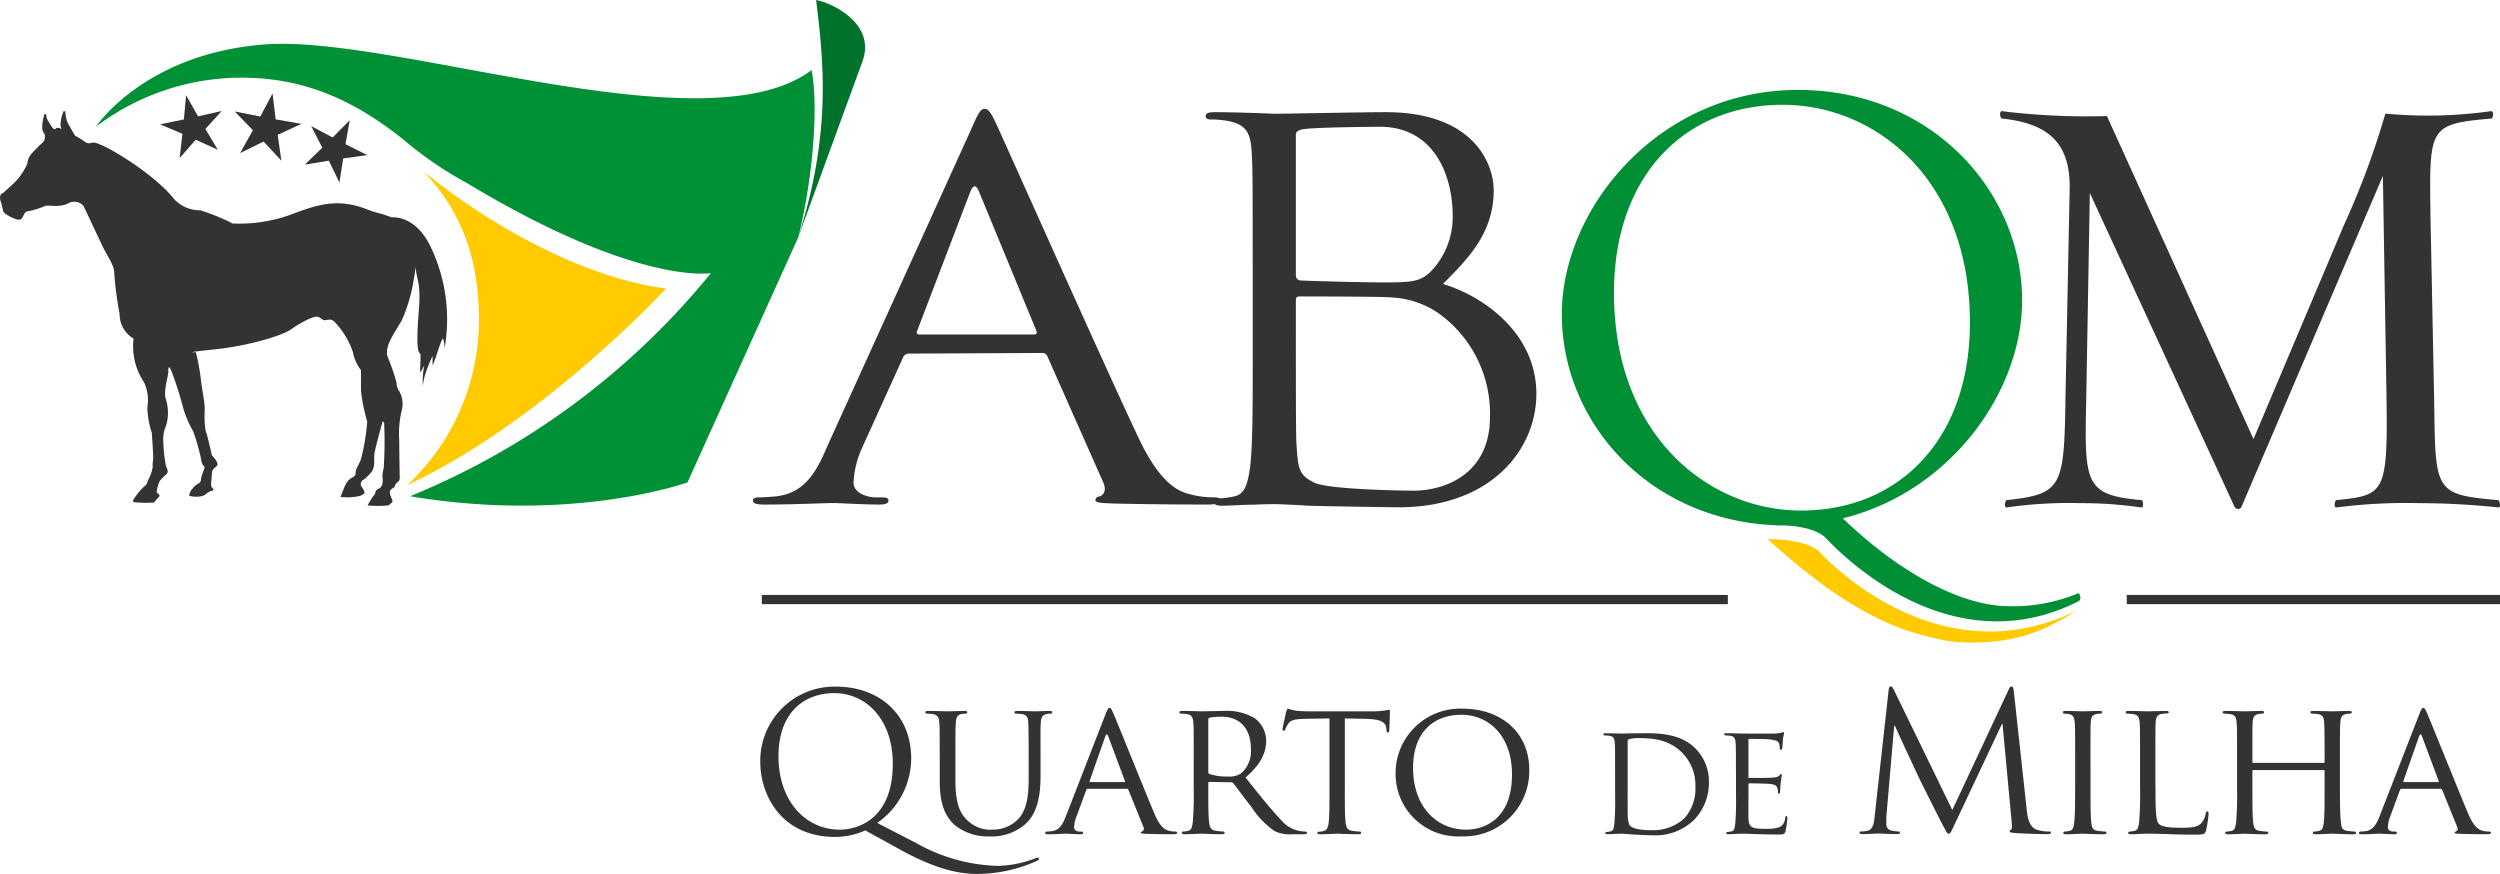 <svg xmlns="http://www.w3.org/2000/svg" width="270.982" height="94.73" viewBox="0 0 270.982 94.73"><defs><style>.a{fill:none;stroke:#333;}.b{fill:#333;}.c{fill:#008f35;}.d{fill:#ffcb00;}.e{fill:#00722c;}.f{fill:#009035;}</style></defs><g transform="translate(81.617 9.744)"><path class="a" d="M284.139,354.957H388.852" transform="translate(-283.183 -299.714)"/><path class="a" d="M579.811,354.957h40.455" transform="translate(-430.901 -299.714)"/><path class="b" d="M597.773,291.655a59.3,59.3,0,0,0-8.933.464c-.332.07-.2-.792,0-.792,5.093-.531,5.557-.663,5.423-10.722l-.4-24.419-15.352,35.932a.434.434,0,0,1-.727-.068L562.1,258.04l-.394,22.566c-.2,8.93-.135,10.19,6.02,10.722.132,0,.262.861-.067.792a44.922,44.922,0,0,0-6.553-.464,47.464,47.464,0,0,0-8.005.464c-.333.07-.2-.792,0-.792,5.89-.663,6.219-1.323,6.35-10.722l.466-23.23c0-4.7-2.25-6.879-7.345-7.409-.2,0-.329-.8,0-.8a74.756,74.756,0,0,0,11.38.53l15.885,35.009,9.794-23.164a88.141,88.141,0,0,0,4.5-12.11,48.959,48.959,0,0,0,11.446-.265c.4,0,.2.8.068.8-6.883.6-6.749.925-6.62,10.721l.4,19.918c.133,9.793,0,10.123,6.947,10.722.135,0,.333.861,0,.792a82.762,82.762,0,0,0-8.6-.464Z" transform="translate(-417.193 -246.862)"/><path class="b" d="M390.064,272.974c0,4.343,0,11.341.057,12.187.177,2.765.177,3.555,1.992,4.4,1.581.735,9.683.849,10.738.849,3.159,0,8.254-1.64,8.254-8.015a13.338,13.338,0,0,0-5.678-11.285,9.9,9.9,0,0,0-4.859-1.635c-.762-.115-9.274-.115-10.152-.115-.236,0-.351.115-.351.4v3.216Zm0-5.979c0,.393.116.5.408.618.353.056,6.993.225,9.16.225,3.277,0,4.095-.113,5.326-1.467a8.55,8.55,0,0,0,2.106-5.7c0-4.682-2.167-9.705-7.9-9.705-.643,0-7.461.059-8.4.284-.527.113-.7.281-.7.621v15.124Zm-4.681-1.245c0-8.8,0-10.384-.119-12.189-.117-1.916-.584-2.821-2.515-3.217a11.378,11.378,0,0,0-1.991-.171c-.234,0-.469-.113-.469-.336,0-.337.293-.453.938-.453,2.634,0,6.319.17,6.612.17,1.4,0,9.276-.17,11.966-.17,9.6,0,11.705,5.644,11.705,8.467,0,4.625-2.75,7.39-5.5,10.155,4.331,1.3,10.125,5.3,10.125,11.907,0,6.039-4.915,12.3-14.923,12.3-.644,0-8.1-.112-9.8-.17-1.7-.113-3.335-.17-3.57-.17-.116,0-1.112,0-2.343.058-1.168,0-2.514.112-3.39.112-.646,0-.938-.112-.938-.451,0-.17.115-.338.467-.338a9.544,9.544,0,0,0,1.758-.225c1.169-.227,1.461-1.469,1.7-3.105.294-2.368.294-6.827.294-12.244V265.75Z" transform="translate(-331.22 -246.97)"/><path class="b" d="M312.689,273.116c.325,0,.325-.166.261-.389l-6.2-15.04c-.324-.834-.654-.834-.978,0l-5.746,15.04c-.131.278,0,.389.2.389Zm-6.791-22.28c.784-1.837,1.045-2.172,1.437-2.172s.654.28,1.434,2.005c.981,2.117,11.231,25.121,15.217,33.589,2.351,4.959,4.245,5.847,5.616,6.182a9.863,9.863,0,0,0,2.612.334c.392,0,.654.057.654.335,0,.334-.588.444-1.305.444-.978,0-5.748,0-10.252-.11-1.243-.056-1.961-.056-1.961-.39,0-.222.2-.336.458-.389.39-.113.783-.613.39-1.505l-6.073-13.7a.573.573,0,0,0-.587-.333l-14.4.068a.68.68,0,0,0-.654.445l-4.44,9.792a10.288,10.288,0,0,0-.915,3.731c0,1.113,1.373,1.616,2.482,1.616h.654c.458,0,.652.113.652.335,0,.334-.392.444-.979.444-1.567,0-4.374-.166-5.093-.166s-4.31.166-7.381.166c-.849,0-1.24-.11-1.24-.444,0-.223.26-.335.587-.335.457,0,1.371-.057,1.9-.111,3-.335,4.308-2.451,5.484-5.237Z" transform="translate(-282.228 -246.609)"/><path class="c" d="M483.373,290.155c-9.964,0-20.282-8.055-20.282-23.6,0-12.821,7.776-20.383,18.3-20.383,9.963,0,20.28,7.986,20.28,23.606C501.674,282.6,493.831,290.155,483.373,290.155Zm30.031,8.967a18.358,18.358,0,0,1-7.489,1.4c-5.371,0-12.225-3.921-18.019-9.527,11.657-2.869,19.431-13.728,19.431-23.6,0-11.91-9.893-22.835-24.309-22.835-15.051,0-25.582,12.819-25.582,24.305,0,11.837,9.613,22.625,23.817,22.906,0,0,3.464-.062,4.876,1.438,1.847,1.961,13.6,13.76,27.346,6.759.356-.21.069-.916-.072-.845Z" transform="translate(-369.763 -244.558)"/><path class="d" d="M521.323,352.869a17,17,0,0,0,2.765.208c6.283,0,9-2.082,11.771-3.63h0c-14.5,7.364-26.317-4.18-28.164-6.142-1.413-1.5-5.672-1.438-5.672-1.438,5.966,5.432,10.748,8.446,15.237,9.956a41.452,41.452,0,0,0,4.063,1.046Z" transform="translate(-392.038 -293.174)"/></g><path class="b" d="M170.552,251.787l2.541-1.248,1.928,2.077-.4-2.806,2.568-1.188-2.788-.485-.338-2.811-1.323,2.5-2.778-.544,1.972,2.029Z" transform="translate(-144.521 -235.197)"/><path class="b" d="M185.145,267.938l-.008.062a.219.219,0,0,1,.016-.049Z" transform="translate(-152.104 -246.495)"/><path class="b" d="M155.918,252.52l1.735-1.981,2.4,1.089-1.349-2.261,1.773-1.945-2.566.581-1.3-2.29-.236,2.624-2.583.53,2.422,1.032Z" transform="translate(-136.443 -235.392)"/><path class="b" d="M188.908,257.882l-1.157-2.364-2.6.424,1.893-1.83-1.2-2.34L188.166,253l1.853-1.868-.458,2.593,2.354,1.187-2.607.363Z" transform="translate(-152.111 -238.1)"/><path class="b" d="M133.584,273.822a3.079,3.079,0,0,1-1.5-2.682,36.485,36.485,0,0,1-.578-4.419c0-.867-.772-1.84-1.3-2.964s-1.931-4.087-2.024-4.292a1.332,1.332,0,0,0-1.738-.255c-1.014.459-2.171.1-2.461.255a8.016,8.016,0,0,1-1.832.563c-.483.051-.434.664-.772.868s-1.3-.36-1.3-.36-.482-.251-.578-.458-.1-.491-.291-1.071c-.286-.869.244-.953.244-.953s.819-.751,1.108-1.008a6.641,6.641,0,0,0,1.541-2.229c.05-.869.82-1.379,1.161-1.787.166-.206.546-.41.672-.72a1.206,1.206,0,0,0,0-.711c-.528-.408,0-2.1,0-2.1h.194a1.434,1.434,0,0,0,.192.717c.2.256.579,1.123.822.869s.674.05.674.05c-.385-.561.192-1.943.192-1.943h.2v.154a4.336,4.336,0,0,0,.193.972c.1.256.869,1.532.869,1.532a7.606,7.606,0,0,1,1.039.637c.289.25.536.172.889.1.725-.155,6.076,2.966,8.537,5.807a3.807,3.807,0,0,0,3.089,1.532,22.939,22.939,0,0,1,3.522,1.432,16.56,16.56,0,0,0,6.029-.867c2.894-1.074,5.161-1.993,8.538-.666a9.944,9.944,0,0,0,1.255.407,13.022,13.022,0,0,1,1.4.461s2.655-.357,4.341,3.424a18.162,18.162,0,0,1,1.4,10.78,3.582,3.582,0,0,0-.143-1.022c-.144-.358-.868,2.4-1.157,2.86v-1.022a14.626,14.626,0,0,0-.868,2.245,7.93,7.93,0,0,0-.193,1.022,9.309,9.309,0,0,1,.145-2.143c.19-.46-.435.815-.435.611s.048-1.48.048-1.838-.386.2-.337-2.195.434-4.19.05-5.877-.241-1.941-.241-1.941a8.93,8.93,0,0,1-.195,1.736,17.577,17.577,0,0,1-1.3,4.5c-.821,1.431-1.926,2.862-1.542,3.986a21.543,21.543,0,0,1,.966,2.809,1.468,1.468,0,0,0,.242.819,2.785,2.785,0,0,1,.335,2.094,10.93,10.93,0,0,0-.288,3.372c0,.97.048,3.728.048,3.934s0,.407-.2.51a.884.884,0,0,0-.335.511c-.05.154-.531.255-.531.614s.291.819.291.971-.436.457-.436.457a11.091,11.091,0,0,1-2.265,0,9.213,9.213,0,0,1,.82-1.278.587.587,0,0,1,.338-.51c.335-.153.481-.41.481-.969a2.655,2.655,0,0,1,.1-1.227,43.548,43.548,0,0,0,.051-4.957l-.148-.2s-.866,3.063-.917,3.628.148,1.379-.385,1.99a4.406,4.406,0,0,1-.965.869s-.241.36-.048.615.434.614.289.765a1.341,1.341,0,0,1-.482.256,6.154,6.154,0,0,1-2.073.1s.336-.869.431-1.071a2.1,2.1,0,0,1,.532-.816c.337-.31.676-.258.676-.72s.24-.611.579-1.479a22.772,22.772,0,0,0,.675-4.086,20.141,20.141,0,0,1-.675-3.323v-2.247a4.552,4.552,0,0,1-.87-1.945,8.845,8.845,0,0,0-2.023-3.319c-.336-.306-.531-.2-.916-.153s-.386-.153-.824-.356-2.217.817-2.987,1.381-4.223,1.7-8.053,2.123l-.2.02c-3.907.408-1.83.3-2.026.3a23.021,23.021,0,0,1,.531,2.812c.145,1.33.436,2.6.436,3.372a11.052,11.052,0,0,0,.094,2.35c.148.256.683,2.657.683,2.657s.763.767.572,1.073-.568.358-.572.87-.188,1.379,0,1.532.247.3,0,.358a1.918,1.918,0,0,0-.584.3s-.435.563-1.88.256a1.3,1.3,0,0,1,.386-.817,1.865,1.865,0,0,1,.673-.56c.289-.156.145-.407.337-.922s.291-.817.291-.817a1.267,1.267,0,0,1-.387-.818,22.8,22.8,0,0,0-.868-3.065,11.809,11.809,0,0,1-1.061-2.452,38.877,38.877,0,0,0-1.3-4.085c-.287-.666-.336-.41-.336.1s-.563,2.1-.257,2.965a4.907,4.907,0,0,1,0,2.91,3.56,3.56,0,0,0-.275,1.789,15.364,15.364,0,0,0,.275,2.505c.112.356.369.664,0,.969a6.039,6.039,0,0,0-.662.664,3.662,3.662,0,0,0-.336,1.176c0,.15.435.407.291.511a5.78,5.78,0,0,0-.578.665,11.806,11.806,0,0,1-2.267-.052v-.2a7.414,7.414,0,0,1,1.183-1.482c.405-.255.309-.511.5-.817a4.061,4.061,0,0,0,.432-1.277,4.855,4.855,0,0,1,.049-.868c.051-.155-.143-2.861-.143-2.861a9.5,9.5,0,0,1-.483-2.76,4.585,4.585,0,0,0-.358-2.71,7.006,7.006,0,0,1-1.136-4.747Z" transform="translate(-119.123 -237.131)"/><path class="d" d="M209.072,262.134c4.209,4.409,6.049,9.554,6.049,16.131a24.479,24.479,0,0,1-7.718,17.867.233.233,0,0,1-.035.036c14.792-6.911,28.042-21.3,28.042-21.3C226.672,273.737,216.6,268.286,209.072,262.134Z" transform="translate(-163.211 -243.595)"/><path class="e" d="M293.934,225.086c.769,6.473,1.758,14.279-1.975,25.813l7.026-19.238C300.4,227.58,295.581,225.385,293.934,225.086Z" transform="translate(-205.472 -225.086)"/><path class="f" d="M217.471,237.424c-11.425,8.621-45.137-3.846-59.265-2.778-13.066.987-18.311,8.918-18.311,8.918.017-.013.033-.023.048-.036a26.1,26.1,0,0,1,15.774-5.278c6.722,0,12.142,2.413,17.49,6.69a40.018,40.018,0,0,0,6.913,4.733c18.545,11.181,26.442,9.76,26.442,9.76a82.063,82.063,0,0,1-32.611,24.187c17.673,2.96,30.065-1.5,30.066-1.5l11.969-26.48.03-.065c1.5-5.891,2.264-13.95,1.454-18.154Z" transform="translate(-129.501 -229.829)"/><g transform="translate(82.408 74.423)"><path class="b" d="M292.434,389.321c1.871,0,5.737-1.081,5.737-7.129,0-4.988-3.034-7.669-6.318-7.669-3.471,0-6.069,2.286-6.069,6.837,0,4.842,2.91,7.96,6.651,7.96Zm2.764.083a8.123,8.123,0,0,1-3.263.707c-5.757,0-8.126-4.428-8.126-8.168A8.045,8.045,0,0,1,292,373.817c4.677,0,8.168,2.971,8.168,7.794a8.551,8.551,0,0,1-3.678,6.983l4.26,2.2a18.958,18.958,0,0,0,8.75,2.452,11.762,11.762,0,0,0,4.094-.81,1.284,1.284,0,0,1,.291-.084.12.12,0,0,1,.125.125c0,.083-.042.146-.166.208a15.874,15.874,0,0,1-6.589,1.435c-2.514,0-5.2-.915-8.563-2.786Z" transform="translate(-283.809 -373.816)"/><path class="b" d="M321.123,384.2c0-2.743,0-3.242-.042-3.8s-.145-.893-.748-.977a5.817,5.817,0,0,0-.624-.042.176.176,0,0,1-.145-.145c0-.1.083-.146.291-.146.831,0,1.933.042,2.1.042s1.309-.042,1.849-.042c.208,0,.312.042.312.146a.179.179,0,0,1-.166.145,2.137,2.137,0,0,0-.457.042c-.478.084-.582.4-.624.977-.042.562-.042,1.06-.042,3.8v2.473c0,2.556.56,3.616,1.351,4.323a3.562,3.562,0,0,0,2.722.956,3.752,3.752,0,0,0,2.826-1.247c.852-1.018,1.039-2.472,1.039-4.281V384.2c0-2.743-.022-3.242-.042-3.8s-.125-.893-.728-.977a5.949,5.949,0,0,0-.624-.041.156.156,0,0,1-.145-.145c0-.1.083-.146.291-.146.81,0,1.871.042,1.975.042.125,0,1-.042,1.538-.042.208,0,.291.042.291.146a.156.156,0,0,1-.145.145,2.161,2.161,0,0,0-.457.041c-.5.1-.6.4-.645.977-.042.562-.021,1.06-.021,3.8V386.1c0,1.913-.249,4.053-1.7,5.3a5.53,5.53,0,0,1-3.824,1.289,5.709,5.709,0,0,1-3.8-1.246c-.894-.832-1.6-2.058-1.6-4.635v-2.6Z" transform="translate(-301.673 -376.451)"/><path class="b" d="M354.1,386.47c.083,0,.083-.042.062-.125l-1.808-4.843q-.156-.405-.312,0l-1.7,4.843c-.021.083,0,.125.063.125Zm-2.037-7.357c.228-.581.312-.685.436-.685.187,0,.249.249.436.644.332.748,3.263,8.043,4.386,10.725.665,1.579,1.163,1.808,1.558,1.933a2.538,2.538,0,0,0,.727.1c.1,0,.229.042.229.146s-.208.146-.415.146c-.27,0-1.621,0-2.889-.042-.353-.021-.645-.021-.645-.125,0-.083.042-.083.125-.125a.332.332,0,0,0,.167-.478L354.54,387.3c-.042-.083-.063-.1-.167-.1h-4.219a.193.193,0,0,0-.187.145l-1.039,2.827a3.653,3.653,0,0,0-.27,1.184c0,.353.312.478.623.478h.167c.145,0,.187.063.187.146,0,.1-.1.146-.27.146-.436,0-1.434-.063-1.642-.063-.187,0-1.1.063-1.849.063-.229,0-.353-.042-.353-.146a.161.161,0,0,1,.166-.146,4.923,4.923,0,0,0,.54-.042c.832-.1,1.185-.727,1.538-1.62Z" transform="translate(-314.64 -376.12)"/><path class="b" d="M377.727,385.7a.261.261,0,0,0,.125.229,6.207,6.207,0,0,0,2.016.27,2.378,2.378,0,0,0,1.372-.312,3.155,3.155,0,0,0,1.1-2.7c0-2.2-1.2-3.471-3.159-3.471a7.974,7.974,0,0,0-1.31.1.225.225,0,0,0-.145.208V385.7Zm-1.58-1.5c0-2.743,0-3.243-.042-3.8-.042-.6-.145-.893-.748-.977a5.972,5.972,0,0,0-.623-.042.176.176,0,0,1-.145-.145c0-.1.083-.146.29-.146.831,0,2.058.042,2.161.042.187,0,1.725-.042,2.286-.042a5.994,5.994,0,0,1,3.409.769,3.1,3.1,0,0,1,1.267,2.41c0,1.31-.54,2.577-2.244,4.032,1.5,1.87,2.764,3.471,3.825,4.573a3.449,3.449,0,0,0,2.681,1.288.161.161,0,0,1,.167.146c0,.1-.1.146-.437.146h-1.143a3.687,3.687,0,0,1-1.954-.353,9.344,9.344,0,0,1-2.494-2.6c-.768-.957-1.579-2.1-1.974-2.578a.28.28,0,0,0-.25-.1l-2.327-.042c-.083,0-.125.042-.125.145v.416c0,1.7,0,3.076.083,3.8.062.519.166.852.727.935a6.711,6.711,0,0,0,.811.083.13.13,0,0,1,.146.146c0,.083-.083.146-.291.146-1,0-2.161-.063-2.244-.063-.021,0-1.247.063-1.808.063-.187,0-.291-.042-.291-.146a.141.141,0,0,1,.146-.146,2.609,2.609,0,0,0,.56-.083c.354-.083.4-.416.478-.935a36.175,36.175,0,0,0,.1-3.824V384.2Z" transform="translate(-329.164 -376.451)"/><path class="b" d="M403.686,387.073c0,1.7,0,3.1.083,3.825.063.519.146.852.707.935a7.1,7.1,0,0,0,.831.083.13.13,0,0,1,.146.145c0,.084-.084.146-.291.146-1,0-2.161-.062-2.265-.062-.083,0-1.351.063-1.891.063-.208,0-.291-.042-.291-.146,0-.063.042-.125.146-.125a2.4,2.4,0,0,0,.54-.083c.374-.083.478-.437.54-.956.083-.728.083-2.12.083-3.825v-7.419l-2.64.042c-1.143.021-1.579.146-1.849.561a2.854,2.854,0,0,0-.291.561c-.042.146-.1.167-.187.167a.138.138,0,0,1-.125-.146c0-.187.374-1.766.395-1.911.042-.1.125-.332.187-.332a6.448,6.448,0,0,0,.81.207c.52.063,1.226.083,1.434.083h6.9a9.108,9.108,0,0,0,1.31-.083c.27-.041.436-.083.519-.083s.083.1.083.208c0,.54-.062,1.807-.062,2.016,0,.145-.084.229-.167.229s-.125-.062-.145-.312l-.021-.187c-.062-.54-.457-.935-2.2-.977l-2.286-.042v7.419Z" transform="translate(-340.326 -376.203)"/><path class="b" d="M429.1,391.707c1.642,0,4.947-.873,4.947-5.986,0-4.24-2.577-6.464-5.466-6.464-3.055,0-5.258,1.912-5.258,5.757C423.324,389.13,425.8,391.707,429.1,391.707Zm-.415-13.114c4.115,0,7.233,2.514,7.233,6.63a7.078,7.078,0,0,1-7.337,7.212,6.776,6.776,0,0,1-7.15-6.942,7,7,0,0,1,7.254-6.9Z" transform="translate(-352.566 -376.202)"/><path class="b" d="M469.062,389.663c0,1.531,0,2.875.017,3.147a2.729,2.729,0,0,0,.17,1.037c.187.273.715.579,2.483.579a5.019,5.019,0,0,0,3.5-1.31,4.871,4.871,0,0,0,1.174-3.437A5.011,5.011,0,0,0,475,386.056c-1.412-1.428-3.062-1.616-4.848-1.616a3.994,3.994,0,0,0-.9.1.253.253,0,0,0-.187.289v4.831ZM467.7,388.1c0-2.245,0-2.654-.034-3.113-.034-.493-.119-.732-.612-.8a4.964,4.964,0,0,0-.51-.034.144.144,0,0,1-.12-.119c0-.085.069-.119.239-.119.68,0,1.65.034,1.735.034.17,0,1.123-.034,2.008-.034,1.5,0,4.235-.136,6.005,1.65a5.079,5.079,0,0,1,1.463,3.674,5.79,5.79,0,0,1-1.616,4.066,6.008,6.008,0,0,1-4.542,1.667c-.646,0-1.446-.051-2.093-.084-.646-.052-1.157-.085-1.225-.085-.034,0-.306.017-.613.017-.306.017-.664.033-.9.033-.153,0-.238-.033-.238-.118a.115.115,0,0,1,.119-.119,2.142,2.142,0,0,0,.459-.068c.289-.068.323-.34.391-.766a29.343,29.343,0,0,0,.086-3.13V388.1Z" transform="translate(-375.045 -378.859)"/><path class="b" d="M493.875,387.98c0-2.245,0-2.654-.034-3.113-.034-.493-.119-.732-.613-.8a4.688,4.688,0,0,0-.511-.034.143.143,0,0,1-.119-.119c0-.085.068-.119.238-.119.681,0,1.65.034,1.735.034.1,0,3.233.017,3.573,0,.289-.017.561-.069.68-.085.069-.017.136-.069.2-.069.052,0,.068.069.068.137,0,.1-.085.272-.119.68-.017.136-.052.783-.085.953-.017.068-.069.153-.136.153-.085,0-.119-.068-.119-.187a1.572,1.572,0,0,0-.085-.51c-.1-.239-.255-.34-1.072-.442-.255-.034-1.991-.052-2.16-.052-.068,0-.085.052-.085.154v3.93c0,.1,0,.153.085.153.187,0,2.16,0,2.5-.034.358-.035.578-.052.732-.2.1-.1.17-.188.221-.188s.085.034.085.119a7.859,7.859,0,0,0-.119.8c-.034.289-.068.834-.068.936,0,.119-.034.272-.136.272-.069,0-.1-.052-.1-.136a1.272,1.272,0,0,0-.069-.476c-.051-.2-.187-.374-.765-.443-.408-.051-2.008-.068-2.262-.068a.09.09,0,0,0-.1.1v1.208c0,.492-.017,2.177,0,2.466.034.97.306,1.157,1.786,1.157a4.985,4.985,0,0,0,1.5-.153,1.1,1.1,0,0,0,.681-1c.034-.171.068-.221.153-.221s.1.119.1.221a11.939,11.939,0,0,1-.2,1.394c-.1.375-.256.375-.834.375-1.123,0-1.991-.034-2.6-.051-.63-.034-1.021-.034-1.242-.034-.034,0-.323,0-.646.017-.289.017-.63.034-.867.034-.153,0-.238-.034-.238-.119a.114.114,0,0,1,.118-.119,4.276,4.276,0,0,0,.459-.068c.289-.052.323-.34.391-.766a29.5,29.5,0,0,0,.085-3.129V387.98Z" transform="translate(-388.121 -378.741)"/><path class="b" d="M540.041,387.138c.083.748.229,1.912,1.122,2.2a4.515,4.515,0,0,0,1.351.187c.1,0,.166.022.166.1,0,.125-.187.187-.436.187-.457,0-2.7-.063-3.471-.125-.478-.042-.581-.1-.581-.208,0-.083.042-.125.145-.146s.125-.374.083-.748l-1-10.724h-.062l-5.092,10.807c-.436.914-.5,1.1-.686,1.1-.146,0-.25-.208-.644-.956-.54-1.018-2.328-4.614-2.432-4.822-.187-.374-2.514-5.362-2.743-5.924h-.083l-.832,9.644c-.021.332-.021.707-.021,1.06a.665.665,0,0,0,.54.644,3.791,3.791,0,0,0,.789.1c.083,0,.166.042.166.1,0,.146-.125.187-.374.187-.769,0-1.766-.063-1.932-.063-.187,0-1.185.063-1.746.063-.208,0-.353-.042-.353-.187,0-.063.1-.1.208-.1a2.7,2.7,0,0,0,.623-.062c.686-.125.748-.935.831-1.725l1.5-13.551c.021-.229.1-.374.228-.374s.208.083.312.311l6.36,13.073,6.111-13.052c.083-.187.166-.332.311-.332s.208.166.249.561Z" transform="translate(-402.769 -373.815)"/><path class="b" d="M568.97,387.321c0,1.7,0,3.1.083,3.825.063.519.125.852.665.935a7.567,7.567,0,0,0,.831.083.141.141,0,0,1,.146.145c0,.084-.083.146-.291.146-1.018,0-2.2-.063-2.286-.063-.1,0-1.247.063-1.807.063-.188,0-.292-.042-.292-.146a.141.141,0,0,1,.146-.145,2.649,2.649,0,0,0,.561-.083c.354-.083.416-.416.478-.935.083-.728.1-2.12.1-3.825V384.2c0-2.743,0-3.242-.042-3.8-.042-.6-.187-.873-.582-.956a3.273,3.273,0,0,0-.561-.063.156.156,0,0,1-.146-.145c0-.1.083-.146.291-.146.6,0,1.745.042,1.85.042.083,0,1.267-.042,1.829-.042.208,0,.291.042.291.146a.176.176,0,0,1-.145.145,2.016,2.016,0,0,0-.457.042c-.5.1-.6.354-.644.976-.021.561-.021,1.06-.021,3.8Z" transform="translate(-424.781 -376.451)"/><path class="b" d="M582.82,387.363c0,2.6.042,3.658.374,3.97.291.291,1,.416,2.431.416.956,0,1.767-.022,2.2-.54a2.17,2.17,0,0,0,.436-1c.021-.125.083-.229.187-.229.083,0,.125.083.125.271a11.152,11.152,0,0,1-.27,1.767c-.125.415-.187.478-1.164.478-1.31,0-2.327-.021-3.18-.063-.831-.021-1.455-.041-2-.041-.083,0-.395,0-.748.02-.374.021-.769.042-1.06.042-.187,0-.291-.042-.291-.146a.14.14,0,0,1,.145-.145,2.649,2.649,0,0,0,.561-.083c.354-.084.4-.416.478-.935a36.186,36.186,0,0,0,.1-3.825V384.2c0-2.743,0-3.242-.042-3.8-.042-.6-.145-.893-.748-.976a5.832,5.832,0,0,0-.623-.042.176.176,0,0,1-.145-.145c0-.1.083-.146.291-.146.831,0,1.974.042,2.078.042.083,0,1.455-.042,2.016-.042.187,0,.291.042.291.146,0,.062-.083.124-.146.124-.125,0-.395.02-.6.042-.54.1-.644.374-.686,1-.021.561-.021,1.06-.021,3.8v3.158Z" transform="translate(-431.587 -376.451)"/><path class="b" d="M613.289,387.321c0,1.7.021,3.1.1,3.825.063.519.1.852.665.935a7.262,7.262,0,0,0,.811.083.147.147,0,0,1,.166.145c0,.084-.1.146-.312.146-1,0-2.161-.063-2.265-.063-.083,0-1.268.063-1.808.063-.207,0-.291-.042-.291-.146a.141.141,0,0,1,.146-.145,2.462,2.462,0,0,0,.54-.083c.374-.083.436-.437.5-.956.083-.728.083-2.058.083-3.763V385.6c0-.083-.042-.1-.1-.1H603.9c-.063,0-.1.021-.1.1v1.766c0,1.7,0,3.055.083,3.784.063.519.125.852.665.935a7.567,7.567,0,0,0,.831.083.141.141,0,0,1,.146.145c0,.084-.083.146-.291.146-1.018,0-2.182-.063-2.265-.063-.1,0-1.268.063-1.828.063-.187,0-.291-.042-.291-.146a.141.141,0,0,1,.146-.145,2.649,2.649,0,0,0,.561-.083c.354-.083.4-.416.478-.935a36.207,36.207,0,0,0,.1-3.825V384.2c0-2.743,0-3.242-.042-3.8-.041-.6-.145-.893-.748-.976a5.832,5.832,0,0,0-.623-.042.176.176,0,0,1-.145-.145c0-.1.083-.146.291-.146.831,0,1.995.042,2.1.042.084,0,1.247-.042,1.808-.042.208,0,.291.042.291.146a.176.176,0,0,1-.145.145,2.015,2.015,0,0,0-.457.042c-.5.1-.6.354-.645.976-.021.561-.021,1.1-.021,3.846v.373c0,.1.042.1.1.1h7.627c.063,0,.1,0,.1-.1v-.373c0-2.744-.021-3.284-.042-3.846-.042-.6-.125-.893-.728-.976a5.811,5.811,0,0,0-.623-.042.156.156,0,0,1-.146-.145c0-.1.083-.146.291-.146.811,0,2,.042,2.078.042.1,0,1.268-.042,1.808-.042.208,0,.312.042.312.146a.179.179,0,0,1-.167.145,2.108,2.108,0,0,0-.457.042c-.478.1-.582.354-.623.976-.042.561-.042,1.06-.042,3.8Z" transform="translate(-442.064 -376.451)"/><path class="b" d="M638.678,386.47c.083,0,.083-.042.062-.125l-1.808-4.843q-.156-.405-.312,0l-1.7,4.843c-.02.083,0,.125.063.125Zm-2.037-7.357c.228-.581.311-.685.436-.685.187,0,.249.249.436.644.332.748,3.263,8.043,4.385,10.725.665,1.579,1.164,1.808,1.559,1.933a2.537,2.537,0,0,0,.727.1c.1,0,.229.042.229.146s-.208.146-.415.146c-.27,0-1.621,0-2.889-.042-.354-.021-.644-.021-.644-.125,0-.083.042-.083.125-.125a.332.332,0,0,0,.167-.478l-1.642-4.053c-.042-.083-.063-.1-.166-.1h-4.22a.193.193,0,0,0-.187.145L633.5,390.17a3.653,3.653,0,0,0-.27,1.184c0,.353.312.478.624.478h.167c.145,0,.187.063.187.146,0,.1-.1.146-.27.146-.436,0-1.434-.063-1.641-.063-.187,0-1.1.063-1.85.063-.229,0-.353-.042-.353-.146a.161.161,0,0,1,.166-.146,4.924,4.924,0,0,0,.54-.042c.831-.1,1.185-.727,1.538-1.62Z" transform="translate(-456.815 -376.12)"/></g></svg>